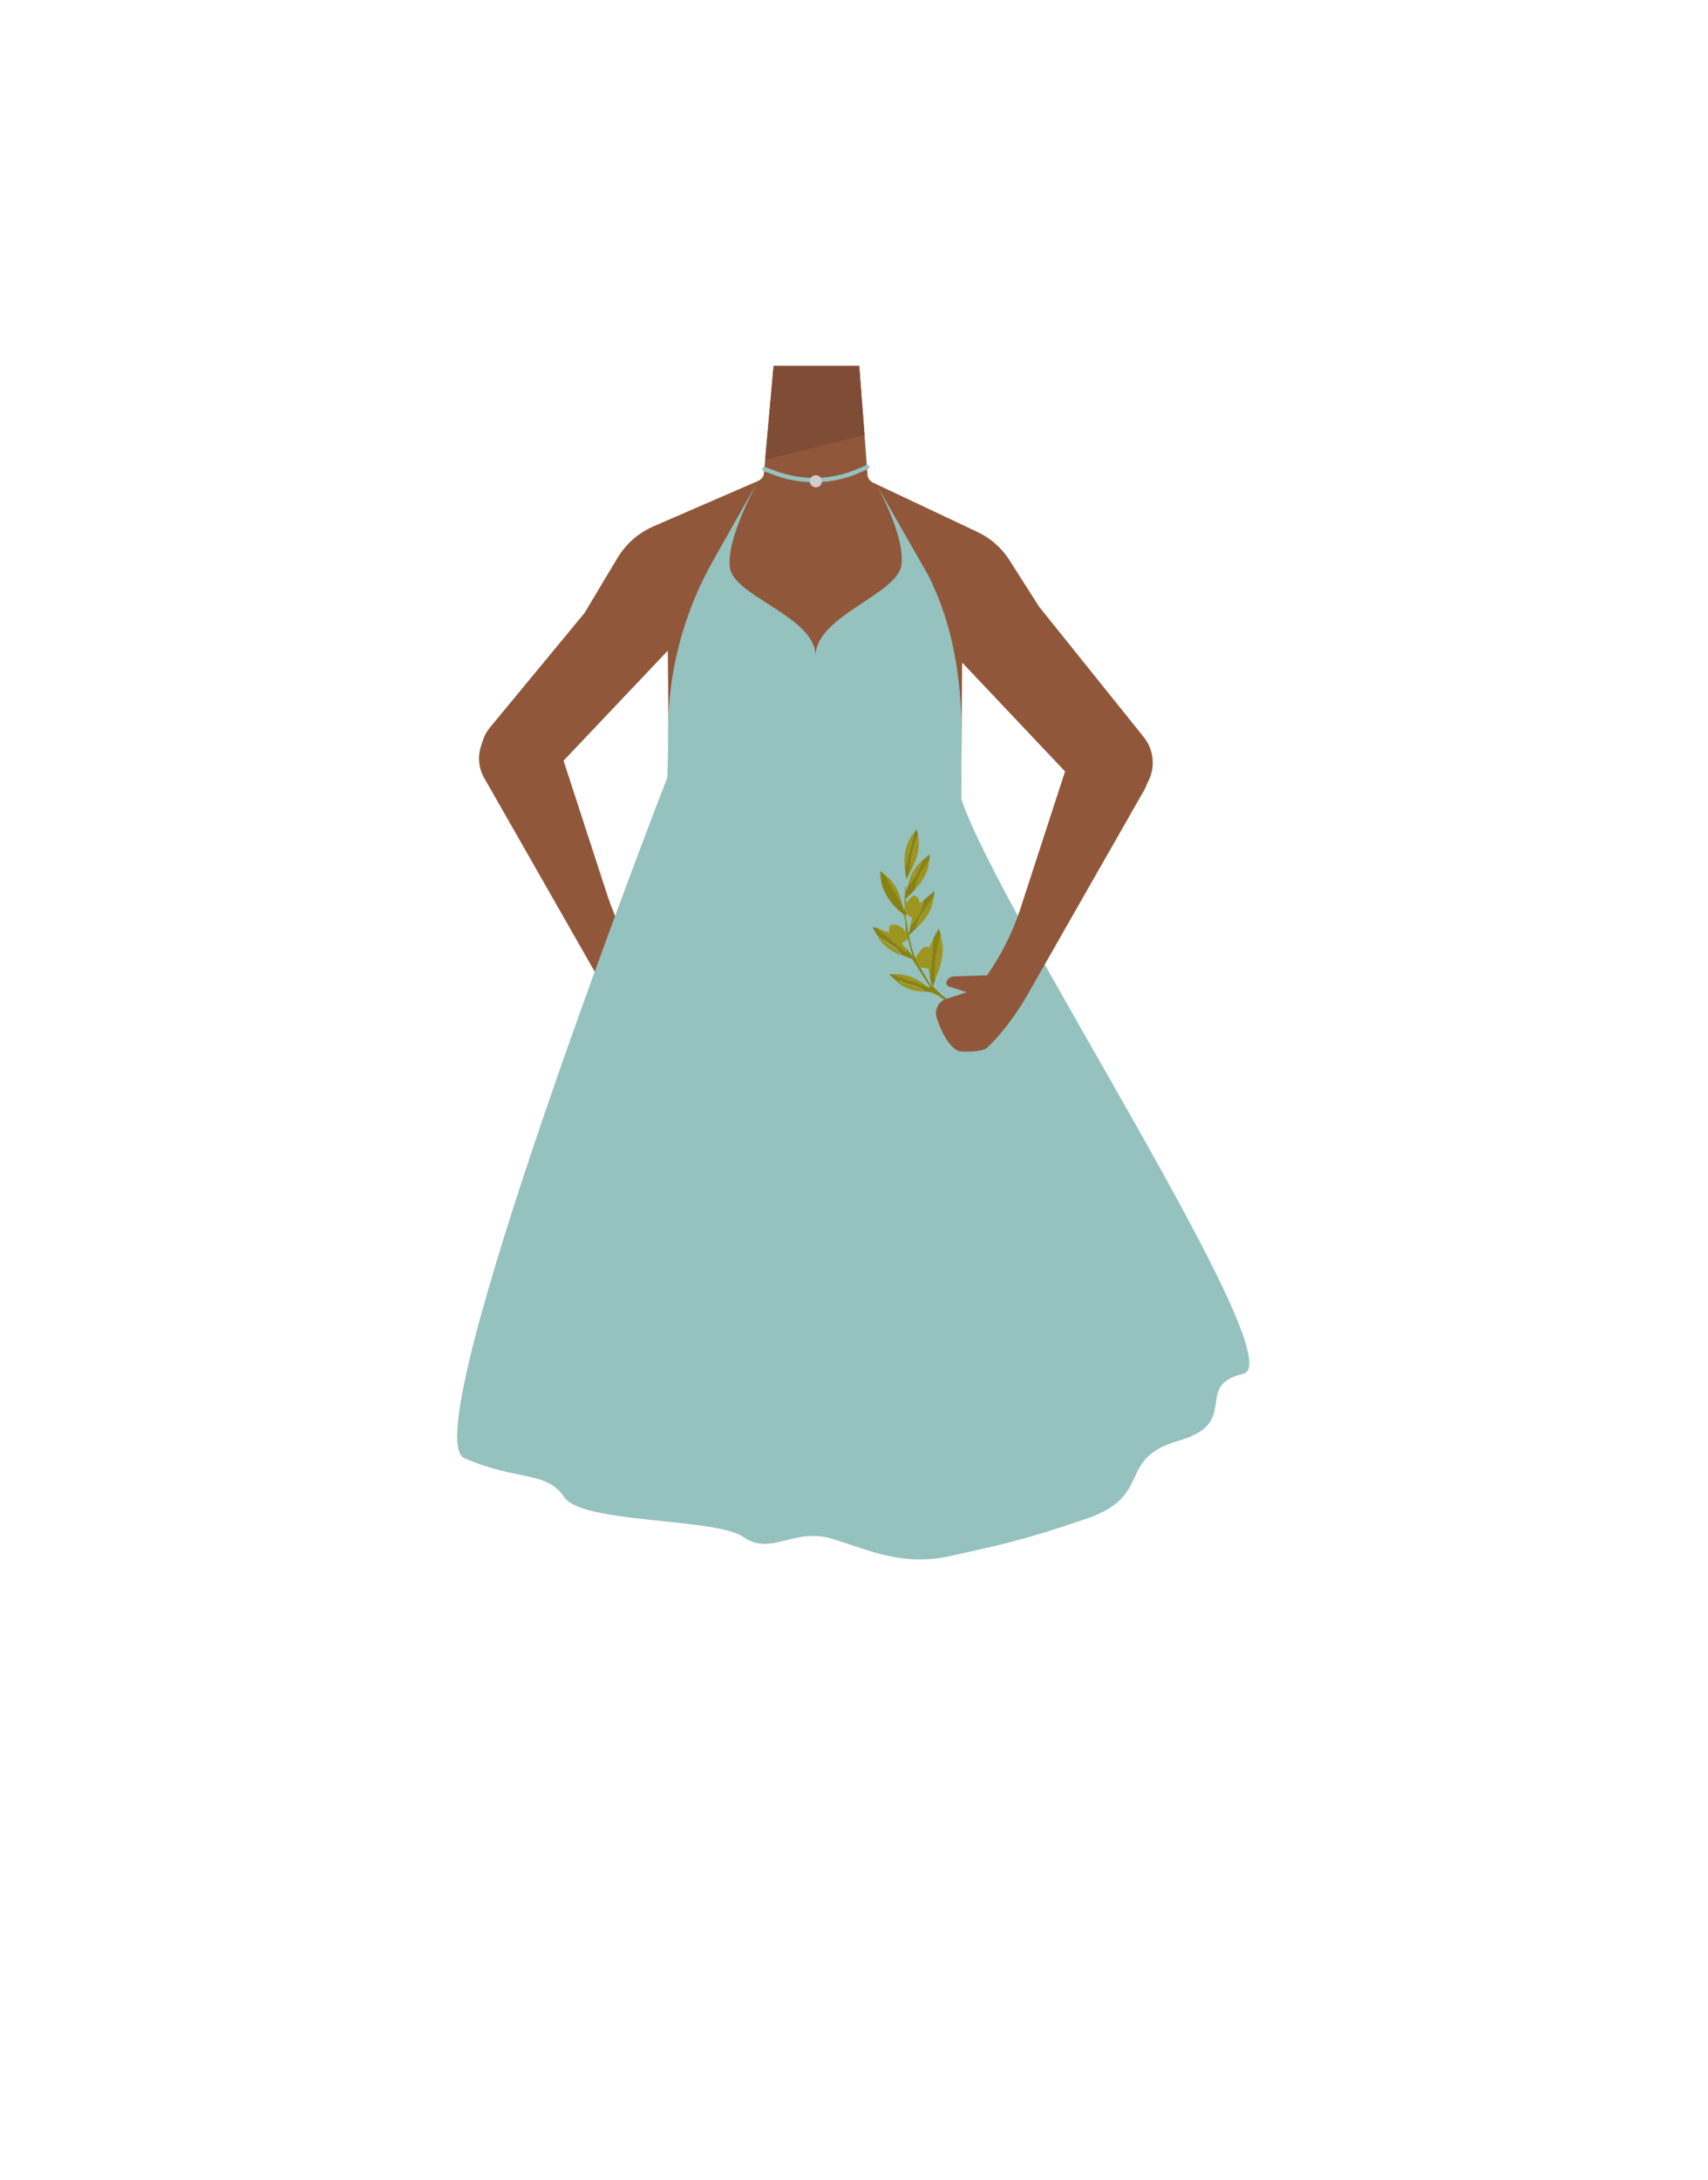 <?xml version="1.0" encoding="utf-8"?>
<!-- Generator: Adobe Illustrator 26.0.3, SVG Export Plug-In . SVG Version: 6.00 Build 0)  -->
<svg version="1.1" id="Calque_1" xmlns="http://www.w3.org/2000/svg" xmlns:xlink="http://www.w3.org/1999/xlink" x="0px" y="0px"
	 viewBox="0 0 788 1005.1" style="enable-background:new 0 0 788 1005.1;" xml:space="preserve">
<style type="text/css">
	.st0{fill:#90573A;}
	.st1{fill:#7F4C36;}
	.st2{fill:#95C1BE;}
	.st3{fill:none;stroke:#95C1BE;stroke-width:2;stroke-linecap:round;stroke-miterlimit:10;}
	.st4{fill:#888215;}
	.st5{fill:#9E9520;}
	.st6{fill:#CECECE;}
</style>
<path class="st0" d="M527.7,339.9L479.6,280c-0.1-0.1-0.2-0.3-0.3-0.4l-13.7-21.5c-3.5-5.4-8.4-9.8-14.2-12.6l-48.5-22.9
	c-1.3-0.6-2.2-1.7-2.6-3l-3.9-50.8h-39.5l-4.5,50c-0.4,1.3-1.3,2.3-2.5,2.9l-48.2,20.9c-7,3-13,8.2-16.9,14.8l-15.1,25.2
	c-0.1,0.2-0.2,0.4-0.4,0.5L226,335.5c-6.2,7.5-5.2,18.6,2.3,24.8c7.5,6.2,18.6,5.2,24.9-2.3c0.1-0.1,0.2-0.2,0.2-0.3l54.7-57.7
	l0.7,77.6c0,0.2,0,0.4,0,0.6l-15.4,127.9c-1.1,9.4,5.1,18,14.3,20c0,0,50.5,13.7,67.8,14.4c17.9,0.7,71-9.5,71-9.5
	c0.1,0,0.2,0,0.2,0c10-1.5,16.8-10.7,15.4-20.7l-18.8-127.7c0-0.2,0-0.5,0-0.7c0-5.1,0.5-64.7,0.6-76.4l55.7,58.9
	c6.9,7.4,18.6,8,26.2,1.2C533,358.8,533.9,347.6,527.7,339.9z"/>
<polygon class="st1" points="356.9,168.7 396.4,168.7 398.9,200.6 353,212 "/>
<path class="st2" d="M465.6,511.8l-20.2-125.2c-1.4-8.8-2.1-17.7-2-26.6l0.2-20.2c0.2-25.8-3.7-51.8-15.6-75L404.1,223
	c0,0,13.9,24.5,11.7,37.8c-2.2,13.3-39,23.2-39.5,41.2v0.2c-0.5-18-37.2-27-39.5-40.2c-2.2-13.3,13.1-40.5,13.1-40.5l-20.6,36.4
	c-14,24.6-21.2,52.1-21.1,80l0,0c0.1,22.5-1.2,45-4,67.4L287.9,518c-6.2,50.7,44.6,21.8,87.4,71.4c6.3,7.3,38,27.4,42,18.7
	c21.2-46.1,52.1-47.7,50.1-79.9C467,522.7,466.5,517.2,465.6,511.8z"/>
<path class="st0" d="M327.4,482.7c2,0.8-22.5-31.2-22.5-31.2l-0.3-6.5c-0.1-2.1-2.2-3.6-4.2-2.9l-4.8,1.5l0,0
	c-6.5-9.3-11.6-19.4-15.2-30.2l-21.1-64.8l-4.3-7.7c-4.6-8.2-14.7-11.6-23.3-7.7c-9.2,4.1-13.2,14.9-9.1,24c0.1,0.3,0.3,0.7,0.5,1
	l54.4,95.3c4.4,7.7,9.9,14.7,16.4,20.7c2,1.8,4,3.5,5.9,4.8c5.7,3.8,18.1,12.2,25.2,17.1c1.7,1.2,4-0.2,3.7-2.3L327.4,482.7z"/>
<path class="st2" d="M307.8,358.7c0,0-117.8,302.9-93.6,313.6s37.7,5.6,46.1,18c8.4,12.4,69.8,9.4,82.7,18.4s23.2-4.7,41.2,0.9
	c18,5.6,32.5,12.8,55,7.7s30.4-6.3,61.9-17s13.5-27.6,42.7-36s6.2-25.3,29.8-30.9c23.6-5.6-111.8-210.9-130-264.7"/>
<path class="st3" d="M352.7,216.3l5.1,1.9c12.3,4.5,25.8,4.2,37.8-0.9l4.5-1.9"/>
<g id="GcAfxX_00000158726393485427391440000013673085389559127732_">
	<g>
		<path class="st4" d="M426.3,414.9c1.4-1.2,2.9-2.4,4.8-4c-0.1,1.1-0.2,1.6-0.2,2.1c-3.1,5-7.3,9.3-8.4,15.3h-0.1
			c-0.2,0.2-0.3,0.3-0.5,0.5c-0.8,0.8-1.7,1.6-2.6,2.5c0.4,1.8,0.8,3.7,1.3,5.6c0.5,1.5,1,3.1,1.5,4.6c0.1,0.1,0.1,0.1,0.2,0.2v0.1
			c0.7,1.4,1.5,2.8,2.2,4.2c1.6,2.7,3.2,5.3,5.5,9.3c-0.5-2.7-0.8-3.9-1-5.1c0.6-5.9,1.1-11.8,1.7-17.7c0.1-0.2,0.2-0.4,0.3-0.5
			c0.1-0.1,0.1-0.3,0.2-0.4c0.6-1,1.1-2.1,1.9-3.4c0.4,1.2,0.7,2,1,2.7c-1.8,6.9-2.7,13.8-2.6,20.9v0.1c-0.1,0.2-0.2,0.4-0.3,0.7
			c-0.3,0.7-0.5,1.4-0.8,2.1c5.2,6,11.8,9.9,20.3,12.9c-10.9,1.1-15-10.4-24.2-10.4c-2.6-2.9-6.3-2.9-10-4.2c0,0.1-0.3-0.3-0.8-0.9
			c-0.5,0.2-1.1,0.4-1.6,0.6c-1.2-1-2.3-2-3.9-3.4c1-0.1,1.4-0.1,1.8-0.1c5.6,2,11.1,4.1,16.7,6.1c0.1,0,0.2,0,0.2,0
			c0.1-0.1,0.2-0.3,0.1-0.3c-2.6-4.1-5.1-8.1-8.1-12.8c-1-0.4-2.9-1.1-4.8-1.8c-1-1.1-1.9-2.3-2.5-3c-1.6-1-2.7-1.7-3.8-2.4
			c0-0.1,0.1-0.2,0.1-0.3c-1.6-0.9-3.2-1.8-4.7-2.8c-0.1,0-0.1-0.1-0.1-0.2c-0.1-0.1-0.2-0.3-0.4-0.4c-0.6-1.1-1.3-2.3-2.2-3.9
			c1.1,0.3,1.8,0.5,2.5,0.6c4.2,3.5,8.3,7.1,13,11c0.2-1,0.3-1.3,0.3-1.6c0.9,1.1,1.7,2.2,2.8,3.6c-0.3-1.1-0.5-1.8-0.7-2.4
			s-0.4-1.1-0.5-1.7c-0.3-1.3-0.6-2.7-1-4c-0.3-1.1-0.7-2.3-1-3.4c-0.1-1.7-0.1-3.4-0.2-5.1c0.2,0,0.4-0.1,0.5-0.1
			c0.2,1.8,0.5,3.5,0.7,5.3c0,0.3,0,0.5,0.1,1.4c0.3-0.8,0.4-1.1,0.5-1.3c0.2-0.9,0.3-1.8,0.5-2.7
			C422.9,423.5,425.7,419.8,426.3,414.9z"/>
		<path class="st5" d="M417.8,429.7c0.3,1.1,0.7,2.3,1,3.4c-0.9,0.6-1.8,1.2-2.8,1.8c0.8,1,1.5,1.9,2.2,2.7
			c-0.1,0.3-0.1,0.6-0.3,1.6c-4.7-4-8.8-7.5-13-11c1.8,0.6,3.5,1.2,5.4,1.8c-0.1-1.4-0.6-3.4,1.5-3.7
			C414.3,426,416.3,427.6,417.8,429.7z"/>
		<path class="st4" d="M416.7,421.5c-6.3-5-10.6-11.1-10.6-19.9c0.9,0.7,1.5,1.2,2.1,1.7c2.7,4.6,5.4,9.3,8.1,13.9
			c0.2,0.9,0.5,1.7,0.7,2.6c0,0.1,0,0.2,0,0.2c0,0.2-0.1,0.3,0.4-2.3c-0.3,2.6-0.3,2.5-0.3,2.3s0.1-0.3,0.1-0.5c0-0.4,0-0.8,0-1.2
			c0.4,1.2,0.9,2.3,1.3,3.5c-0.2,0-0.4-0.1-0.6-0.2c0,0.3,0,0.6,0,0.8C417.5,422.2,417.1,421.8,416.7,421.5z"/>
		<path class="st5" d="M424.4,446.1c-0.7-1.4-1.5-2.8-2.2-4.2c0.7-1.1,1.4-2.2,2.2-3.3c1.1-1.5,2.3-2.8,4.3-1.6c0.7-1.5,1.3-3,2-4.4
			c-0.6,5.9-1.1,11.8-1.7,17.7c-0.1-0.6-0.2-1.2-0.3-1.8c0-0.3-0.1-0.5-0.1-0.8c-0.1-0.5-0.3-1-0.3-1.1
			C426.7,446.4,425.6,446.2,424.4,446.1z"/>
		<path class="st5" d="M418.7,421.9c-0.4-1.2-0.9-2.3-1.3-3.5c0-0.6,0-1.3-0.1-1.9c0.2,0,0.3-0.1,0.5-0.1c2.2-1.9,4.4-6.6,6.7,0.1
			c0.6-0.5,1.2-1,1.8-1.5c-0.7,4.8-3.4,8.5-6.4,12.1c0.3-1.3,0.6-2.7,0.9-3.9C420.1,422.7,419.4,422.3,418.7,421.9z"/>
		<path class="st4" d="M418,410.8c0.3-0.9,0.6-1.7,0.9-2.6c3.4-3.2,5.2-7.3,6.8-11.6c1-0.8,2-1.6,3.3-2.7c-0.1,1.2-0.2,1.9-0.2,2.6
			c-2.9,4.2-6,8.2-6.5,13.5c-0.6,0.7-1.3,1.3-1.9,2c-0.1,0.1-0.2,0.3-0.4,0.4c-0.7,0.7-1.5,1.4-2.2,2.1c-0.2,0-0.3-0.1-0.5-0.1
			c0.1-0.5,0.1-1,0.2-1.5C417.6,412.2,417.8,411.5,418,410.8z"/>
		<path class="st5" d="M431.2,452c-0.1-7.1,0.7-14.1,2.6-20.9C436.3,438.4,434.3,445.3,431.2,452z"/>
		<path class="st4" d="M419.7,402.4c-0.4,0.8-0.9,1.6-1.6,3.1c-0.3-2.2-0.5-3.6-0.6-5.1c1.4-5.5,2.9-11.1,4.3-16.6
			c0.3-0.4,0.6-0.8,1.1-1.4c0.2,0.9,0.3,1.4,0.5,2c0,0.3,0,0.5,0,0.8l0,0C421,390.7,420.1,396.5,419.7,402.4z"/>
		<path class="st5" d="M422.4,428.3c1.2-6,5.4-10.3,8.4-15.3C430.4,419.4,427,424.2,422.4,428.3z"/>
		<path class="st5" d="M419.7,402.4c0.4-5.9,1.3-11.8,3.7-17.3C424.9,391.5,422.7,397.1,419.7,402.4z"/>
		<path class="st5" d="M428.4,455.4c-5.6-2-11.1-4.1-16.7-6.1C418.3,448.6,423.6,451.4,428.4,455.4z"/>
		<path class="st5" d="M422.2,410c0.5-5.3,3.6-9.4,6.5-13.5C428.4,401.9,425.9,406.2,422.2,410z"/>
		<path class="st5" d="M421.7,383.9c-1.4,5.5-2.9,11.1-4.3,16.6C416.8,394.4,417.8,388.8,421.7,383.9z"/>
		<path class="st5" d="M416.3,417.2c-2.7-4.6-5.4-9.3-8.1-13.9C412.9,406.8,415.1,411.7,416.3,417.2z"/>
		<path class="st5" d="M413.8,452.8c0.5-0.2,1.1-0.4,1.6-0.6c0.5,0.6,0.9,1,0.8,0.9c3.8,1.3,7.5,1.3,10,4.2
			C421.6,457.1,417.4,455.8,413.8,452.8z"/>
		<path class="st5" d="M405,432.1c1.6,0.9,3.2,1.8,4.7,2.8c0,0.1-0.1,0.2-0.1,0.3c1.1,0.7,2.2,1.4,3.8,2.4c0.6,0.7,1.5,1.8,2.5,3
			C411.3,438.8,407.6,436.2,405,432.1z"/>
		<path class="st5" d="M425.7,396.6c-1.6,4.3-3.5,8.3-6.8,11.6C419.9,403.6,422,399.6,425.7,396.6z"/>
		<path class="st5" d="M418,410.8c-0.2,0.7-0.4,1.4-0.6,2.2c0-1.4,0.1-2.8,0.1-4.2c0.1,0,0.3,0,0.4,0C418,409.4,418,410.1,418,410.8
			z"/>
		<path class="st5" d="M416.7,421.5c0.4,0.3,0.9,0.7,1.3,1c0,0.6,0.1,1.3,0.1,1.9c-0.2,0-0.4,0.1-0.5,0.1
			C417.3,423.5,417,422.5,416.7,421.5z"/>
		<path class="st5" d="M422,441.6c-0.5-1.5-1-3.1-1.5-4.6C421,438.5,421.5,440.1,422,441.6z"/>
		<path class="st4" d="M417.8,416.4c-0.2,0-0.3,0.1-0.5,0.1c0-0.7,0-1.4,0-2.1c0.2,0,0.3,0.1,0.5,0.1
			C417.8,415.1,417.8,415.8,417.8,416.4z"/>
		<path class="st5" d="M417.8,408.1C418.2,406.5,418.1,406.7,417.8,408.1C417.9,406.7,417.9,406.4,417.8,408.1z"/>
		<path class="st5" d="M421.8,428.9c0.2-0.2,0.3-0.3,0.5-0.5C422.2,428.6,422,428.7,421.8,428.9z"/>
		<path class="st5" d="M423.4,385.2c0-0.3,0-0.5,0-0.8C423.4,384.7,423.4,384.9,423.4,385.2z"/>
		<path class="st5" d="M430.9,452.7c0.1-0.2,0.2-0.4,0.3-0.7C431.1,452.2,431,452.5,430.9,452.7z"/>
		<path class="st5" d="M404.5,431.5c0.1,0.1,0.2,0.3,0.4,0.4C404.7,431.8,404.6,431.7,404.5,431.5z"/>
		<path class="st5" d="M431,431.7c-0.1,0.1-0.1,0.3-0.2,0.4C430.8,432,430.9,431.8,431,431.7z"/>
		<path class="st5" d="M417.4,419.6c0,0.2-0.1,0.3-0.1,0.5l-0.2-0.1c0-0.1,0-0.1,0-0.2C417.2,419.7,417.3,419.7,417.4,419.6z"/>
		<path class="st5" d="M420,412.4c0.1-0.1,0.2-0.3,0.4-0.4C420.2,412.1,420.1,412.3,420,412.4z"/>
		<path class="st5" d="M418.1,405.3c0,0.1,0.1,0.2,0.1,0.3h-0.1C418.1,405.6,418.1,405.5,418.1,405.3L418.1,405.3z"/>
		<path class="st5" d="M420.3,438.8c-0.2-0.6-0.4-1.1-0.5-1.7C419.9,437.7,420.1,438.3,420.3,438.8z"/>
		<path class="st5" d="M418.8,429.7c0.2,0,0.4,0.1,0.6,0.1c-0.1,0.2-0.2,0.5-0.5,1.3C418.8,430.2,418.8,430,418.8,429.7z"/>
		<path class="st5" d="M417.3,420.1c0,0.2,0,0.3,0.3-2.3c-0.5,2.6-0.4,2.4-0.4,2.3C417.1,420,417.3,420.1,417.3,420.1z"/>
		<path class="st4" d="M428.6,448.5c0-0.3-0.1-0.5-0.1-0.8C428.5,448,428.5,448.2,428.6,448.5z"/>
	</g>
</g>
<path class="st0" d="M436.5,460.6c4.4-1.4,9.5-3.1,9.5-3.1l-8.1-2.6c-1.1-0.3-1.6-1.5-1.1-2.5c0.6-1.3,1.8-2.2,3.8-2.2l14.8-0.5l0,0
	c6.5-9.3,11.6-19.4,15.2-30.2l21.1-64.8l4.3-7.7c4.6-8.2,14.7-11.6,23.3-7.7c9.2,4.1,13.2,14.9,9.1,24c-0.1,0.3-0.3,0.7-0.5,1
	l-54.4,95.3c-4.4,7.7-11.7,17.6-18.2,23.6c-2,1.8-10.3,1.9-12.8,1.5c-4.9-1.8-8.4-9.6-10.3-15.3C431,465.7,432.9,461.8,436.5,460.6z
	"/>
<circle class="st6" cx="376.4" cy="221.9" r="2.8"/>
</svg>
